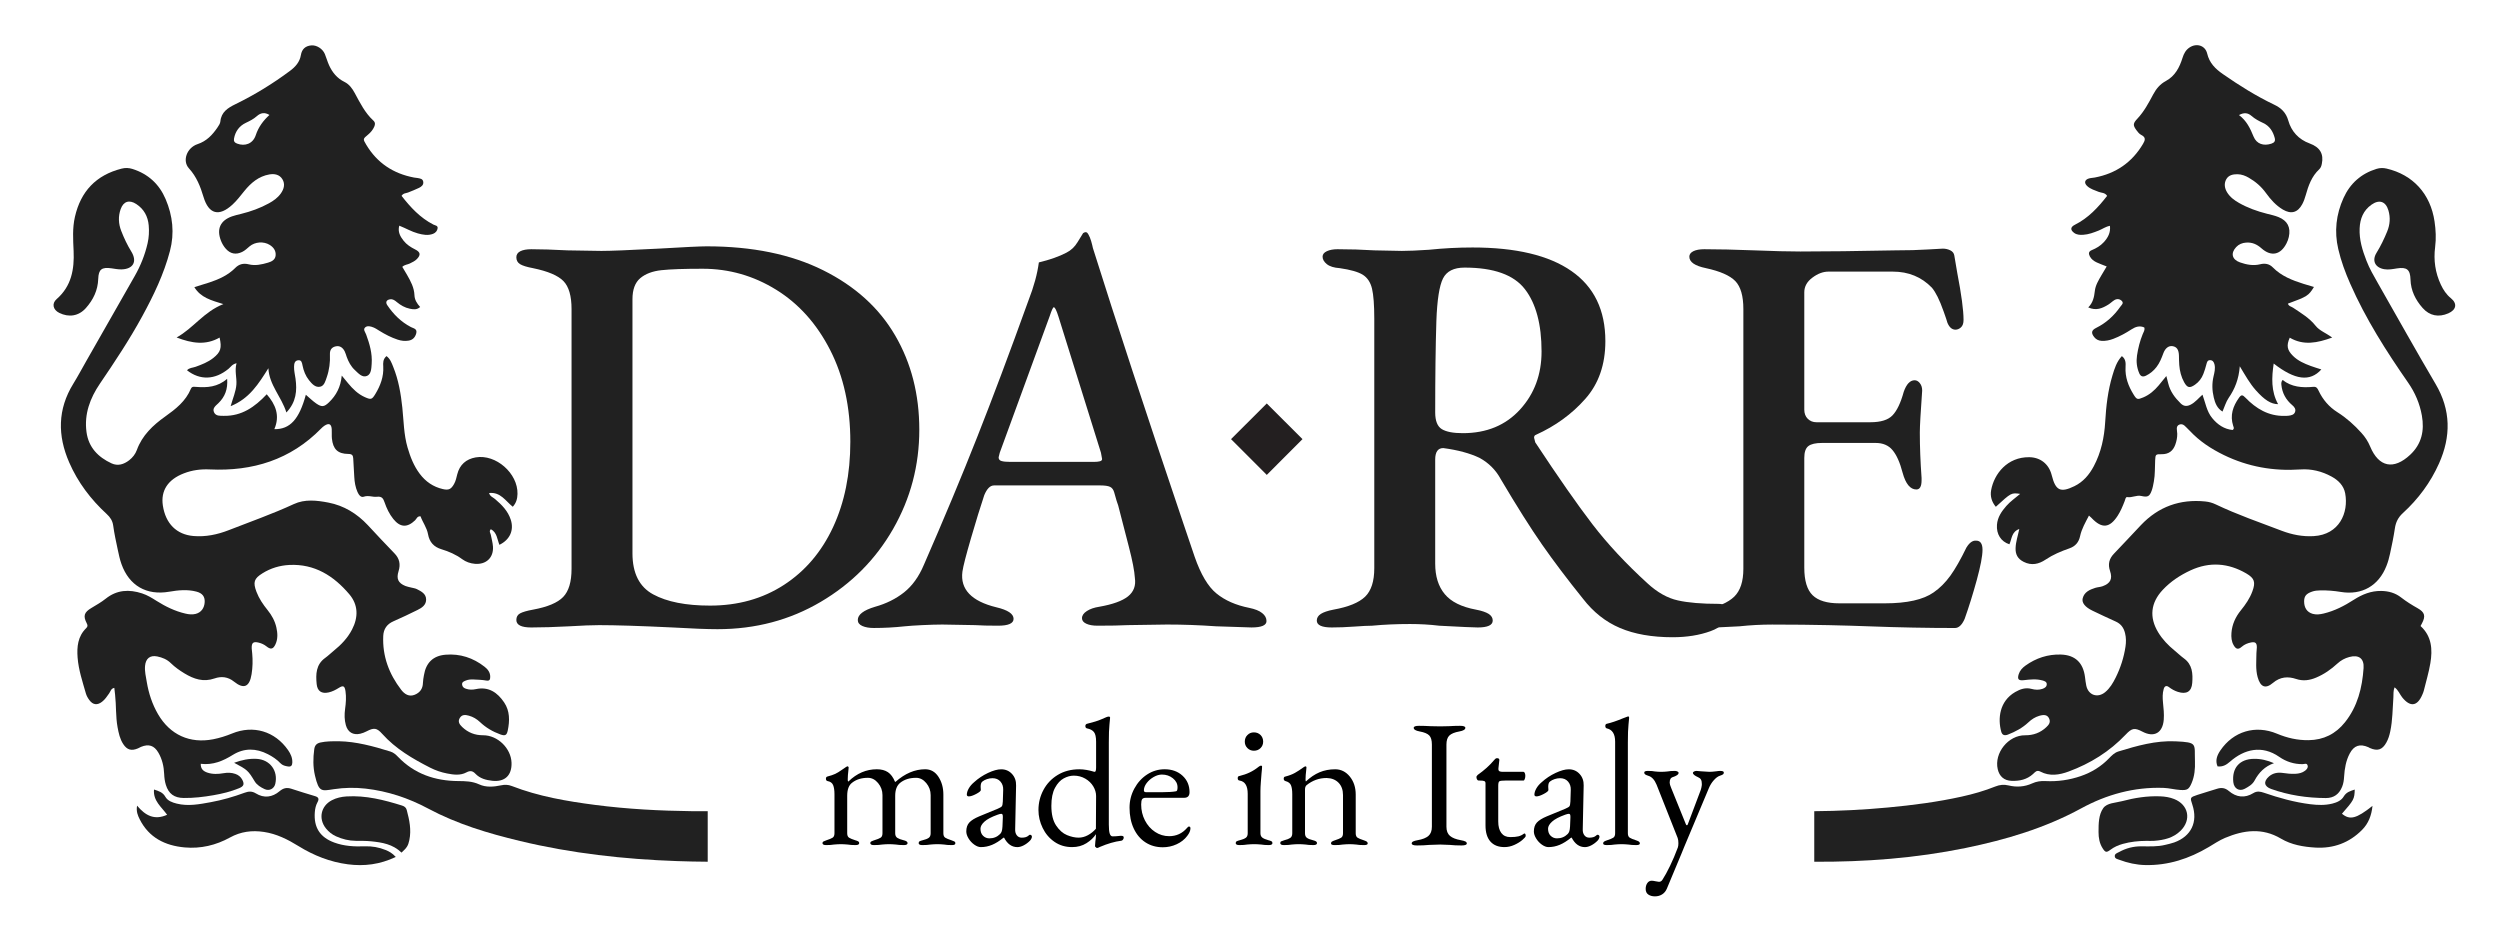 <?xml version="1.0" encoding="utf-8"?>
<!-- Generator: Adobe Illustrator 16.0.0, SVG Export Plug-In . SVG Version: 6.00 Build 0)  -->
<!DOCTYPE svg PUBLIC "-//W3C//DTD SVG 1.1//EN" "http://www.w3.org/Graphics/SVG/1.1/DTD/svg11.dtd">
<svg version="1.1" id="Layer_1" xmlns="http://www.w3.org/2000/svg" xmlns:xlink="http://www.w3.org/1999/xlink" x="0px" y="0px"
	 width="852.563px" height="316px" viewBox="0 5.718 852.563 316" enable-background="new 0 5.718 852.563 316"
	 xml:space="preserve">
<g id="LIONS">
	<g id="LEFT">
		<path fill="#212121" d="M77.46,134.903c0.287,3.539-0.757,6.144-2.971,8.296c-0.907,0.888-2.165,1.718-1.486,3.149
			c0.633,1.342,2.123,1.158,3.373,1.181c6.041,0.099,10.49-2.984,14.59-7.355c3.022,3.48,4.595,7.259,2.588,11.9
			c5.356,0.08,8.472-3.355,10.747-11.736c1.216,1.033,2.305,2.123,3.553,2.984c1.889,1.297,2.713,1.164,4.346-0.407
			c2.441-2.351,3.98-5.192,4.349-9.117c0.941,1.146,1.532,1.855,2.121,2.577c1.622,1.971,3.418,3.744,5.796,4.795
			c2.043,0.905,2.385,0.818,3.528-1.066c1.745-2.878,2.901-5.938,2.706-9.392c-0.069-1.234-0.132-2.508,1.109-3.559
			c1.297,0.961,1.761,2.371,2.288,3.674c1.808,4.462,2.61,9.157,3.109,13.92c0.476,4.545,0.491,9.144,1.783,13.584
			c0.932,3.203,2.129,6.269,4.147,8.955c2.003,2.678,4.595,4.463,7.864,5.219c2.006,0.463,2.813,0.084,3.839-1.713
			c0.588-1.035,0.817-2.186,1.096-3.314c0.815-3.294,3.042-5.197,6.269-5.774c6.9-1.209,14.45,5.446,14.276,12.459
			c-0.041,1.6-0.409,3.055-1.606,4.375c-2.431-1.904-4.131-5.104-8.08-4.688c0.313,1.181,1.332,1.464,2.009,2.04
			c2.325,1.978,4.443,4.104,5.397,7.113c1.124,3.533-0.299,6.771-3.884,8.516c-0.762-1.869-0.807-4.215-2.915-5.327
			c-0.734,0.713-0.131,1.307-0.02,1.908c0.247,1.34,0.647,2.665,0.736,4.016c0.255,3.778-2.341,6.205-6.151,5.881
			c-1.591-0.136-3.089-0.66-4.347-1.584c-2.155-1.586-4.544-2.627-7.069-3.387c-2.586-0.779-4.1-2.429-4.578-5.117
			c-0.395-2.234-1.819-4.062-2.553-6.111c-1.142-0.106-1.338,0.847-1.853,1.349c-2.685,2.578-5.093,2.471-7.428-0.435
			c-1.355-1.687-2.283-3.623-2.982-5.666c-0.444-1.276-0.873-2.129-2.618-1.922c-1.441,0.178-2.896-0.584-4.492-0.01
			c-0.991,0.363-1.722-0.688-2.133-1.619c-0.716-1.634-0.997-3.359-1.094-5.113c-0.119-2.141-0.219-4.28-0.362-6.412
			c-0.067-0.983-0.428-1.44-1.65-1.446c-3.626-0.029-5.241-1.625-5.616-5.251c-0.111-1.06,0.019-2.146-0.059-3.213
			c-0.131-1.79-0.969-2.162-2.5-1.153c-0.402,0.268-0.771,0.6-1.111,0.947c-10.441,10.669-23.366,14.634-37.964,13.952
			c-3.081-0.145-6.017,0.232-8.871,1.346c-5.434,2.095-7.905,5.898-7.15,10.949c0.927,6.181,4.669,9.914,10.427,10.412
			c4.171,0.354,8.183-0.488,12.009-1.981c7.43-2.912,14.968-5.544,22.222-8.904c3.762-1.75,7.84-1.275,11.778-0.518
			c5.335,1.024,9.767,3.757,13.472,7.703c2.998,3.19,5.954,6.438,9.03,9.563c1.781,1.803,2.182,3.787,1.444,6.14
			c-0.81,2.587-0.129,4.038,2.334,5.038c0.623,0.252,1.307,0.363,1.965,0.531c0.653,0.181,1.361,0.242,1.949,0.541
			c1.479,0.758,3.109,1.551,3.156,3.484c0.045,1.916-1.425,2.883-2.949,3.633c-2.711,1.324-5.425,2.653-8.195,3.85
			c-2.233,0.959-3.367,2.662-3.477,4.961c-0.323,6.91,1.963,13.008,6.136,18.428c1.108,1.437,2.642,2.46,4.592,1.67
			c1.763-0.709,2.77-2.057,2.806-4.051c0.013-0.865,0.201-1.735,0.34-2.604c0.686-4.203,3.072-6.642,7.351-7.002
			c4.947-0.414,9.438,1.053,13.355,4.121c1.095,0.854,1.924,1.943,1.902,3.454c-0.012,0.921-0.229,1.433-1.38,1.23
			c-1.431-0.258-2.902-0.287-4.359-0.361c-0.873-0.037-1.763,0.019-2.583,0.361c-0.607,0.267-1.35,0.466-1.27,1.367
			c0.071,0.771,0.569,1.184,1.273,1.422c1.143,0.394,2.289,0.396,3.458,0.134c4.355-0.931,7.355,1.194,9.612,4.548
			c1.971,2.926,1.913,6.275,1.22,9.599c-0.345,1.643-0.937,1.879-2.532,1.301c-2.589-0.942-4.943-2.314-6.947-4.225
			c-1.092-1.029-2.317-1.757-3.749-2.156c-1.178-0.326-2.356-0.479-3.117,0.77c-0.77,1.265-0.1,2.211,0.803,3.076
			c1.994,1.91,4.331,2.832,7.126,2.826c4.974-0.031,9.554,4.455,9.713,9.383c0.137,4.295-2.272,6.604-6.535,6.148
			c-2.144-0.238-4.23-0.763-5.803-2.429c-0.916-0.967-1.775-1.13-3.065-0.432c-2.065,1.109-4.365,0.799-6.58,0.363
			c-2.015-0.39-3.958-1.056-5.785-1.986c-6.003-3.061-11.779-6.438-16.354-11.545c-1.857-2.076-2.821-2.131-5.315-0.836
			c-0.685,0.344-1.421,0.658-2.167,0.819c-2.426,0.552-4.232-0.524-4.9-2.94c-0.5-1.793-0.512-3.646-0.258-5.506
			c0.28-2.023,0.439-4.076,0.131-6.115c-0.268-1.775-0.794-2.01-2.286-1.067c-1.084,0.671-2.2,1.258-3.444,1.533
			c-2.38,0.53-3.854-0.396-4.095-2.845c-0.328-3.344-0.263-6.651,2.91-8.924c1.024-0.736,1.931-1.641,2.915-2.436
			c2.524-2.033,4.738-4.342,6.244-7.247c2.179-4.202,2.134-8.427-0.947-12.043c-5.315-6.251-11.812-10.407-20.463-9.971
			c-3.27,0.171-6.324,1.09-9.109,2.826c-2.917,1.802-3.317,3.056-2.077,6.332c0.875,2.302,2.244,4.315,3.781,6.215
			c1.433,1.771,2.511,3.719,3.007,5.941c0.43,1.928,0.555,3.881-0.302,5.732c-0.784,1.69-1.596,1.907-3.106,0.694
			c-0.798-0.631-1.666-1.017-2.6-1.248c-1.894-0.479-2.487,0.051-2.397,2.025c0.026,0.578,0.118,1.154,0.171,1.732
			c0.212,2.342,0.156,4.674-0.216,6.993c-0.698,4.359-2.64,5.244-6.013,2.533c-2.084-1.682-4.378-1.854-6.605-1.08
			c-3.827,1.34-7.063,0.218-10.25-1.701c-1.673-1.012-3.271-2.135-4.666-3.5c-1.311-1.293-2.926-1.941-4.649-2.297
			c-2.446-0.496-3.924,0.709-4.149,3.225c-0.167,1.867,0.285,3.679,0.591,5.504c0.647,3.863,1.854,7.562,3.836,10.97
			c4.105,7.039,10.835,10.103,18.834,8.543c2.199-0.437,4.325-1.103,6.411-1.961c7.247-2.977,14.612-0.766,19.082,5.637
			c0.911,1.302,1.548,2.703,1.466,4.334c-0.047,0.931-0.431,1.447-1.48,1.271c-0.97-0.156-1.866-0.351-2.602-1.132
			c-1.21-1.284-2.689-2.257-4.253-3.059c-4.017-2.053-8.035-2.172-11.957,0.244c-3.291,2.041-6.72,3.543-10.931,3.043
			c-0.052,1.797,0.924,2.535,2.259,2.998c1.805,0.61,3.658,0.521,5.491,0.207c1.378-0.236,2.706-0.227,4.03,0.231
			c1.062,0.365,1.884,1.025,2.395,2.021c0.768,1.494,0.502,2.207-1.133,2.877c-2.804,1.155-5.735,1.858-8.715,2.377
			c-3.364,0.59-6.745,0.986-10.164,0.942c-3.206-0.03-5.125-1.436-6.058-4.456c-0.374-1.203-0.53-2.459-0.583-3.732
			c-0.105-2.562-0.673-5.037-1.967-7.262c-1.434-2.473-3.307-3.056-5.93-1.98c-0.358,0.146-0.687,0.361-1.045,0.517
			c-2.222,0.938-3.7,0.533-5.012-1.465c-1.145-1.746-1.568-3.752-1.938-5.771c-0.671-3.662-0.425-7.388-0.841-11.063
			c-0.085-0.769-0.173-1.529-0.265-2.336c-1.132,0.194-1.283,1.19-1.754,1.864c-0.727,1.037-1.422,2.104-2.44,2.881
			c-1.613,1.242-3.085,1.076-4.292-0.547c-0.518-0.688-0.982-1.487-1.215-2.314c-1.143-4.016-2.493-8.002-2.819-12.205
			c-0.283-3.679,0.065-7.237,2.909-10.028c0.572-0.556,0.587-0.941,0.189-1.713c-1.297-2.527-0.829-3.727,1.592-5.175
			c1.669-1.004,3.384-1.97,4.897-3.174c3.818-3.051,7.979-3.248,12.406-1.805c1.771,0.576,3.349,1.548,4.918,2.543
			c3.061,1.927,6.283,3.513,9.837,4.338c1.156,0.271,2.312,0.406,3.468,0.119c1.893-0.457,3.034-1.979,3.127-4.076
			c0.078-1.803-0.749-2.986-2.824-3.534c-3.073-0.81-6.181-0.495-9.271,0.035c-7.751,1.337-13.668-2.056-16.292-9.439
			c-0.553-1.556-0.898-3.183-1.241-4.805c-0.581-2.756-1.201-5.527-1.576-8.318c-0.228-1.675-1.016-2.82-2.21-3.929
			c-5.433-4.995-9.829-10.789-12.792-17.596c-3.994-9.155-3.976-18.118,1.387-26.816c1.581-2.57,3.001-5.24,4.496-7.862
			c5.498-9.643,10.997-19.287,16.489-28.931c1.986-3.49,3.46-7.182,4.359-11.106c0.464-2.021,0.569-4.061,0.39-6.098
			c-0.271-3.074-1.618-5.591-4.251-7.308c-2.352-1.534-4.349-0.948-5.309,1.709c-0.888,2.456-0.772,4.996,0.172,7.433
			c0.952,2.453,2.067,4.822,3.453,7.074c2.082,3.381,0.669,5.965-3.318,6.075c-1.154,0.032-2.323-0.204-3.476-0.369
			c-3.277-0.471-4.383,0.347-4.49,3.6c-0.125,3.901-1.72,7.169-4.241,9.986c-2.441,2.729-5.782,3.23-9.052,1.615
			c-2.132-1.053-2.642-3.178-0.894-4.702c5.065-4.403,6.069-10.198,5.789-16.414c-0.174-3.903-0.434-7.78,0.447-11.634
			c1.988-8.695,7.204-14.232,15.915-16.442c1.295-0.328,2.48-0.276,3.713,0.111c5.342,1.691,9.117,5.16,11.296,10.271
			c2.441,5.711,3.083,11.61,1.483,17.701c-2.068,7.883-5.57,15.149-9.446,22.259c-4.339,7.961-9.348,15.502-14.446,22.997
			c-3.362,4.946-5.392,10.382-4.565,16.502c0.704,5.226,3.952,8.549,8.547,10.674c2.17,0.998,4.204,0.322,6.008-1.066
			c1.182-0.918,2.11-2.102,2.607-3.473c1.811-5.016,5.514-8.484,9.65-11.425c3.633-2.582,7.018-5.235,8.788-9.473
			c0.213-0.511,0.579-0.737,1.129-0.679c0.193,0.017,0.39,0.009,0.584,0.028C70.592,137.966,74.226,137.729,77.46,134.903z"/>
		<path fill="#212121" d="M236.181,282.358c-11.093-0.133-22.189-0.707-33.212-2.139c-9.672-1.262-19.27-2.891-28.416-6.442
			c-1.254-0.492-2.405-0.514-3.691-0.24c-2.506,0.528-5.106,0.762-7.471-0.334c-2.317-1.066-4.661-1.104-7.104-1.123
			c-7.917-0.049-14.937-2.418-20.547-8.252c-0.745-0.779-1.505-1.467-2.595-1.81c-5.872-1.836-11.788-3.412-17.498-3.512
			c-2.447-0.01-4.396-0.002-6.313,0.412c-1.249,0.274-1.972,0.863-2.169,2.313c-0.411,3.03-0.447,6.036,0.25,8.995
			c1.356,5.768,2.234,5.256,6.479,4.618c3.591-0.545,7.179-0.592,10.775-0.188c7.55,0.862,14.655,3.229,21.316,6.793
			c9.886,5.291,20.496,8.473,31.313,11.063c17.585,4.239,35.476,6.218,53.517,6.86c3.513,0.125,7.024,0.194,10.532,0.22
			c0-5.623,0-11.529,0-17.238C239.627,282.368,237.905,282.37,236.181,282.358z"/>
		<path fill="#212121" d="M134.972,297.961c-5.474,2.596-10.794,3.227-16.302,2.514c-6.082-0.79-11.662-2.993-16.861-6.212
			c-3.664-2.267-7.463-4.181-11.798-4.833c-4.074-0.619-7.9-0.129-11.569,1.891c-4.798,2.654-10.027,3.884-15.473,3.388
			c-6.646-0.599-12.181-3.317-15.333-9.606c-0.64-1.275-1.241-2.638-0.888-4.634c2.795,3.339,5.874,5.084,10.248,3.111
			c-1.914-2.67-4.828-4.744-4.475-8.615c1.618,0.531,2.989,0.93,3.858,2.461c0.803,1.412,2.341,1.949,3.896,2.343
			c3.91,0.979,7.748,0.215,11.568-0.479c3.93-0.721,7.771-1.826,11.519-3.209c1.353-0.492,2.517-0.635,3.856,0.188
			c2.822,1.749,5.656,1.358,8.112-0.718c1.286-1.09,2.468-1.354,3.995-0.854c2.682,0.877,5.376,1.717,8.08,2.516
			c1.258,0.371,1.497,0.963,0.854,2.121c-0.56,1.025-0.806,2.174-0.899,3.355c-0.405,5.19,1.752,8.573,6.646,10.366
			c3.357,1.234,6.85,1.406,10.368,1.281c2.475-0.094,4.845,0.328,7.128,1.252C132.665,296.062,133.766,296.64,134.972,297.961z"/>
		<path fill="#212121" d="M136.924,296.481c-2.976-2.901-6.636-3.473-10.331-3.854c-1.735-0.181-3.495-0.142-5.243-0.162
			c-2.371-0.02-4.609-0.572-6.761-1.545c-1.36-0.623-2.499-1.524-3.42-2.668c-2.667-3.311-1.771-7.662,1.994-9.627
			c1.564-0.824,3.273-1.19,5.045-1.305c6.525-0.39,12.725,1.186,18.87,3.106c0.787,0.242,1.392,0.645,1.62,1.494
			c0.907,3.399,1.645,6.809,0.883,10.349C139.179,294.137,138.77,294.79,136.924,296.481z"/>
		<path fill="#212121" d="M79.843,265.848c2.541-0.95,5.062-1.481,7.698-1.342c4.554,0.261,7.375,4.082,6.331,8.541
			c-0.383,1.617-2.024,2.537-3.623,1.781c-1.296-0.607-2.614-1.369-3.39-2.646C84.616,268.477,84.342,268.215,79.843,265.848z"/>
		<path fill="#212121" d="M147.8,82.307c-4.528-2.316-7.839-5.926-10.858-9.803c0.633-0.978,1.519-0.851,2.217-1.135
			c1.258-0.521,2.542-0.984,3.757-1.591c0.778-0.388,1.556-0.964,1.434-2.002c-0.131-1.137-1.125-1.189-1.976-1.355
			c-0.384-0.076-0.778-0.08-1.158-0.153c-7.085-1.336-12.6-4.974-16.322-11.202c-1.165-1.95-1.148-1.975,0.599-3.416
			c0.92-0.758,1.66-1.639,2.139-2.731c0.333-0.767,0.393-1.441-0.326-2.104c-2.854-2.625-4.534-6.058-6.345-9.394
			c-0.857-1.571-1.867-2.976-3.514-3.783c-2.486-1.217-4.116-3.233-5.231-5.684c-0.563-1.235-0.903-2.568-1.435-3.823
			c-0.772-1.82-2.832-3.104-4.649-2.931c-1.999,0.188-3.188,1.284-3.519,3.288c-0.392,2.371-1.858,4.015-3.704,5.388
			c-5.87,4.375-12.081,8.187-18.664,11.397c-2.495,1.217-4.795,2.634-5.089,5.854c-0.065,0.72-0.566,1.447-0.999,2.082
			c-1.723,2.519-3.688,4.635-6.784,5.663c-3.653,1.215-5.287,5.675-2.941,8.253c2.612,2.867,3.907,6.195,4.977,9.764
			c1.777,5.902,5.295,6.814,9.879,2.6c1.509-1.388,2.74-3.021,4.027-4.615c2.244-2.772,4.904-5.044,8.564-5.675
			c1.709-0.298,3.42,0.021,4.405,1.6c1.047,1.683,0.554,3.392-0.531,4.916c-1.039,1.456-2.472,2.473-4.019,3.325
			c-3.003,1.656-6.202,2.801-9.524,3.622c-1.039,0.255-2.09,0.482-3.096,0.844c-4.019,1.429-5.315,4.345-3.749,8.328
			c0.396,1.005,0.947,1.927,1.664,2.729c1.543,1.734,3.425,2.092,5.535,1.079c0.981-0.471,1.736-1.234,2.557-1.92
			c1.874-1.567,4.808-1.756,6.839-0.499c1.328,0.821,2.186,2.001,2.041,3.609c-0.136,1.489-1.365,2.094-2.593,2.454
			c-2.152,0.635-4.357,1.136-6.614,0.565c-1.768-0.441-3.275-0.065-4.547,1.219c-2.471,2.499-5.568,3.882-8.824,4.969
			c-1.631,0.544-3.283,1.028-5.142,1.605c2.185,3.586,5.747,4.49,9.892,5.777c-6.667,2.616-10.145,8.16-15.939,11.387
			c5.215,1.999,9.931,2.738,14.653,0.026c0.815,3.575,0.378,4.977-2.199,7c-1.785,1.402-3.874,2.205-5.988,2.969
			c-0.98,0.356-2.147,0.298-2.921,1.187c4.437,3.479,9.531,3.286,14.129-0.481c0.764-0.624,1.3-1.625,2.756-1.921
			c-0.701,2.586,0.117,4.875-0.042,7.213c-0.166,2.426-1.177,4.633-1.961,7.418c6.448-2.583,9.573-7.705,12.87-12.927
			c0.282,5.745,4.444,9.673,6.139,15.087c3.399-3.588,3.667-7.479,3.114-11.537c-0.183-1.348-0.534-2.67-0.5-4.042
			c0.026-1.026,0.163-2.082,1.388-2.231c1.2-0.152,1.33,0.929,1.498,1.771c0.372,1.844,1.036,3.568,2.213,5.034
			c0.981,1.221,2.172,2.602,3.844,2.21c1.377-0.315,1.763-1.949,2.209-3.227c0.875-2.514,1.198-5.122,1.081-7.769
			c-0.068-1.527,0.582-2.464,1.996-2.766c1.439-0.31,2.422,0.497,3.045,1.718c0.308,0.601,0.456,1.278,0.693,1.918
			c0.617,1.662,1.438,3.22,2.748,4.434c1.194,1.104,2.532,2.739,4.196,2.002c1.425-0.629,1.455-2.596,1.562-4.173
			c0.242-3.49-0.713-6.746-1.898-9.964c-0.283-0.775-1.111-1.664-0.34-2.375c0.752-0.699,1.872-0.385,2.784-0.028
			c0.715,0.279,1.371,0.73,2.032,1.138c1.993,1.233,4.058,2.315,6.293,3.05c1.224,0.402,2.48,0.554,3.747,0.332
			c1.389-0.235,2.216-1.132,2.577-2.476c0.422-1.574-0.94-1.695-1.817-2.149c-3.368-1.757-5.962-4.348-8.064-7.462
			c-0.688-1.021-0.257-1.819,0.947-2.002c0.983-0.155,1.651,0.395,2.336,0.964c1.291,1.068,2.722,1.898,4.38,2.237
			c1.2,0.252,2.428,0.456,3.548-0.575c-1.109-1.212-1.879-2.485-1.934-3.986c-0.098-2.649-1.313-4.851-2.578-7.052
			c-0.519-0.902-1.062-1.789-1.576-2.654c0.817-0.786,1.763-0.75,2.534-1.132c0.877-0.434,1.77-0.829,2.458-1.54
			c1.367-1.424,1.211-2.357-0.614-3.274c-1.504-0.75-2.897-1.646-3.935-2.965c-1.133-1.437-2.047-3.001-1.476-5.134
			c2.249,0.882,4.182,2.052,6.349,2.64c1.708,0.462,3.435,0.803,5.161,0.149c0.87-0.328,1.489-1.048,1.578-1.953
			C149.33,82.624,148.362,82.594,147.8,82.307z M87.22,51.823c-0.967,2.917-3.662,3.88-6.358,2.868
			c-0.901-0.339-1.219-0.84-1.05-1.749c0.458-2.458,1.805-4.282,4.045-5.344c1.325-0.628,2.614-1.271,3.708-2.25
			c1.299-1.157,2.677-1.43,4.322-0.426C89.753,46.865,88.145,49.031,87.22,51.823z"/>
	</g>
	<g id="RIGHT">
		<path fill="#212121" d="M778.419,135.282c3.044,2.438,6.681,2.71,10.413,2.362c1.085-0.1,1.431,0.375,1.859,1.298
			c1.431,3.055,3.58,5.563,6.448,7.37c3.078,1.94,5.749,4.349,8.17,7.035c1.247,1.37,2.241,2.888,2.971,4.639
			c2.933,7.062,8.026,8.08,13.637,2.834c3.949-3.679,4.907-8.269,4.007-13.361c-0.721-4.072-2.312-7.822-4.688-11.236
			c-7.461-10.728-14.465-21.728-19.745-33.733c-1.693-3.833-3.141-7.756-4.091-11.854c-1.396-6.01-0.723-11.821,1.799-17.396
			c2.248-4.961,6.002-8.308,11.251-9.926c1.146-0.35,2.228-0.38,3.426-0.104c9.012,2.096,14.99,8.639,16.366,18.048
			c0.424,2.899,0.579,5.786,0.197,8.727c-0.574,4.433,0.039,8.746,1.955,12.825c0.835,1.77,1.855,3.338,3.439,4.627
			c2.266,1.847,1.801,3.961-0.897,5.143c-3.279,1.428-6.367,0.875-8.758-1.826c-2.433-2.753-4.032-5.913-4.142-9.721
			c-0.09-3.388-1.271-4.31-4.619-3.776c-1.439,0.229-2.878,0.526-4.352,0.271c-3.084-0.538-4.271-2.903-2.616-5.58
			c1.438-2.337,2.614-4.779,3.644-7.306c0.958-2.333,1.125-4.737,0.418-7.153c-0.919-3.116-3.131-3.833-5.781-1.96
			c-2.777,1.964-3.896,4.78-4.038,8.047c-0.181,3.879,0.947,7.508,2.331,11.069c1.016,2.642,2.438,5.087,3.836,7.542
			c6.561,11.501,13.007,23.076,19.729,34.482c5.255,8.917,5.288,17.899,1.171,27.115c-2.896,6.484-7.066,12.115-12.302,16.896
			c-1.621,1.475-2.441,3.119-2.747,5.234c-0.428,2.881-1.029,5.746-1.645,8.602c-0.302,1.428-0.696,2.851-1.228,4.195
			c-2.647,6.779-8.369,10.065-15.568,8.879c-2.322-0.387-4.635-0.57-6.979-0.529c-0.973,0.021-1.934,0.096-2.869,0.435
			c-1.975,0.699-2.661,1.555-2.658,3.348c0.004,2.185,1.019,3.664,2.907,4.211c1.256,0.369,2.496,0.184,3.745-0.104
			c3.752-0.892,7.101-2.641,10.312-4.704c2.836-1.814,5.865-3.052,9.313-2.996c2.503,0.035,4.8,0.664,6.804,2.229
			c1.77,1.381,3.67,2.563,5.631,3.663c2.456,1.384,2.799,2.689,1.439,5.228c-0.134,0.25-0.271,0.5-0.452,0.842
			c3.835,3.482,4.136,7.994,3.349,12.666c-0.527,3.15-1.465,6.252-2.231,9.367c-0.112,0.469-0.313,0.918-0.502,1.361
			c-1.705,4.03-4.158,4.339-6.894,0.903c-0.835-1.057-1.27-2.412-2.559-3.387c-0.521,1.158-0.338,2.326-0.424,3.424
			c-0.287,3.887-0.253,7.793-1.07,11.623c-0.283,1.348-0.682,2.645-1.359,3.838c-1.38,2.439-2.993,2.949-5.603,1.804
			c-0.175-0.081-0.339-0.201-0.512-0.28c-2.865-1.235-4.884-0.6-6.345,2.16c-1.299,2.447-1.749,5.142-1.917,7.882
			c-0.067,1.176-0.22,2.324-0.664,3.426c-1.007,2.521-2.807,3.897-5.589,3.881c-6.377-0.031-12.611-0.955-18.636-3.105
			c-2.415-0.868-2.688-2.532-0.731-4.253c1.34-1.171,2.979-1.453,4.664-1.21c1.452,0.217,2.897,0.367,4.359,0.296
			c1.184-0.06,2.333-0.313,3.292-1.054c0.539-0.428,1.064-0.988,0.878-1.727c-0.243-1.011-1.106-0.517-1.7-0.511
			c-2.937,0.037-5.652-0.854-7.981-2.477c-5.939-4.137-11.971-2.615-16.813,1.642c-1.258,1.1-2.479,1.813-4.237,1.594
			c-0.863-2.007-0.161-3.783,0.96-5.434c4.433-6.534,11.982-8.786,19.303-5.714c3.464,1.451,7.016,2.267,10.785,2.211
			c5.125-0.063,9.248-2.146,12.397-6.094c4.311-5.39,5.9-11.789,6.354-18.49c0.229-3.319-1.673-4.635-4.854-3.78
			c-1.525,0.407-2.866,1.125-4.053,2.215c-2.157,1.99-4.557,3.672-7.279,4.813c-2.202,0.922-4.407,1.269-6.812,0.464
			c-2.79-0.929-5.424-0.763-7.913,1.344c-2.572,2.186-4.293,1.387-5.221-1.984c-0.734-2.674-0.426-5.412-0.409-8.133
			c0.003-0.683,0.142-1.363,0.142-2.041c0-1.462-0.522-1.929-1.996-1.637c-1.131,0.235-2.188,0.637-3.125,1.448
			c-1.225,1.074-1.964,0.88-2.767-0.473c-0.776-1.313-0.882-2.781-0.772-4.25c0.223-2.914,1.396-5.449,3.219-7.693
			c1.605-1.977,3.042-4.063,3.92-6.463c1.141-3.108,0.751-4.449-2.069-6.1c-6.128-3.576-12.515-4.06-19.005-1.064
			c-3.563,1.652-6.814,3.789-9.515,6.679c-4.093,4.383-4.634,9.311-1.548,14.438c1.476,2.451,3.434,4.473,5.637,6.268
			c1.059,0.857,2.036,1.83,3.131,2.626c2.957,2.13,3.089,5.255,2.859,8.387c-0.211,2.984-2.006,3.993-4.924,3.041
			c-1.111-0.354-2.122-0.931-3.063-1.646c-0.854-0.631-1.464-0.293-1.741,0.654c-0.446,1.522-0.396,3.092-0.245,4.646
			c0.195,1.938,0.405,3.883,0.259,5.838c-0.351,4.521-3.296,6.182-7.271,4.085c-2.723-1.424-3.604-1.229-5.742,1.032
			c-5.458,5.75-12.029,9.833-19.431,12.563c-3.146,1.164-6.457,1.715-9.644,0.02c-1.245-0.665-1.83,0.23-2.493,0.83
			c-2.098,1.891-4.613,2.43-7.31,2.33c-2.548-0.086-4.166-1.521-4.732-3.979c-1.26-5.53,3.615-11.63,9.362-11.563
			c2.798,0.021,5.155-0.86,7.168-2.725c0.907-0.845,1.62-1.74,0.965-3.063c-0.553-1.111-1.542-1.37-3.327-0.846
			c-1.427,0.424-2.63,1.199-3.716,2.233c-2.014,1.89-4.413,3.181-6.978,4.17c-1.106,0.427-1.94,0.216-2.271-0.985
			c-1.206-4.375-0.684-10.373,4.756-13.528c1.734-1.001,3.523-1.625,5.576-1.07c1.232,0.334,2.49,0.406,3.739-0.023
			c0.802-0.274,1.468-0.73,1.448-1.613c-0.012-0.811-0.807-1.068-1.443-1.242c-2.106-0.586-4.251-0.348-6.386-0.1
			c-1.799,0.203-2.269-0.332-1.741-2.026c0.398-1.267,1.26-2.189,2.312-2.941c3.597-2.582,7.64-3.896,12.043-3.773
			c4.916,0.14,7.646,2.794,8.262,7.699c0.117,0.976,0.233,1.939,0.431,2.896c0.688,3.261,3.855,4.361,6.445,2.229
			c1.614-1.332,2.655-3.108,3.571-4.944c1.652-3.325,2.796-6.841,3.35-10.534c0.239-1.548,0.241-3.09-0.146-4.641
			c-0.438-1.821-1.398-3.153-3.144-3.946c-2.665-1.193-5.305-2.443-7.943-3.709c-2.499-1.202-3.753-2.688-3.352-4.24
			c0.548-2.146,2.387-2.939,4.267-3.545c0.829-0.267,1.744-0.271,2.555-0.576c2.661-0.986,3.403-2.516,2.498-5.189
			c-0.765-2.262-0.337-4.152,1.322-5.879c3.115-3.227,6.146-6.528,9.23-9.776c5.977-6.287,13.3-8.912,21.914-8.05
			c1.276,0.128,2.459,0.455,3.628,1.021c7.304,3.485,14.954,6.115,22.499,8.989c3.482,1.32,7.104,2.029,10.874,1.808
			c8.708-0.502,11.956-7.953,10.729-14.588c-0.492-2.642-2.346-4.465-4.648-5.722c-3.313-1.805-6.853-2.688-10.67-2.424
			c-9.119,0.623-17.856-0.908-26.102-4.934c-4.316-2.106-8.295-4.716-11.595-8.262c-0.134-0.146-0.271-0.285-0.419-0.414
			c-0.917-0.818-1.734-2.238-3.127-1.687c-1.339,0.535-0.721,2.042-0.709,3.134c0.016,1.297-0.242,2.529-0.672,3.715
			c-0.77,2.146-2.268,3.278-4.651,3.249c-2.045-0.021-2.106,0.062-2.213,2.027c-0.136,2.438,0.011,4.881-0.448,7.293
			c-0.197,1.047-0.377,2.119-0.742,3.113c-0.744,2.004-1.356,2.297-3.541,1.809c-1.647-0.383-3.152,0.665-4.816,0.38
			c-0.535-0.095-0.657,0.87-0.857,1.383c-0.672,1.729-1.376,3.432-2.393,4.999c-2.732,4.202-5.379,4.439-8.854,0.781
			c-0.263-0.276-0.563-0.52-0.925-0.862c-1.203,2.34-2.492,4.51-3.026,7.02c-0.438,2.066-1.613,3.47-3.657,4.17
			c-2.851,0.992-5.591,2.142-8.145,3.853c-2.229,1.497-4.753,2.125-7.46,0.729c-1.994-1.012-2.813-2.51-2.736-4.684
			c0.066-2.146,0.776-4.158,1.264-6.511c-2.703,0.97-2.527,3.439-3.374,5.22c-2.879-0.926-4.479-3.455-4.243-6.656
			c0.195-2.572,1.572-4.558,3.2-6.42c1.329-1.521,3.005-2.67,4.713-4.115c-3.028-0.428-3.028-0.428-8.3,4.404
			c-1.417-1.678-1.966-3.617-1.596-5.678c1.019-5.615,5.562-11.313,12.97-11.236c3.795,0.029,6.678,2.305,7.647,5.982
			c0.027,0.085,0.057,0.186,0.074,0.272c1.298,5.131,2.962,5.926,7.689,3.631c3.009-1.463,5.069-3.895,6.616-6.791
			c2.519-4.729,3.595-9.861,3.902-15.156c0.315-5.365,0.915-10.681,2.479-15.833c0.692-2.312,1.408-4.648,3.201-6.583
			c1.349,1.011,1.337,2.366,1.263,3.708c-0.208,3.458,0.952,6.517,2.729,9.385c1.096,1.766,1.336,1.816,3.32,0.987
			c2.117-0.888,3.787-2.36,5.25-4.087c0.816-0.958,1.592-1.949,2.608-3.204c0.249,0.97,0.453,1.733,0.642,2.504
			c0.656,2.762,2.271,4.9,4.258,6.846c1.091,1.064,2.188,1.047,3.445,0.394c1.5-0.784,2.531-2.094,3.981-3.377
			c1.014,2.781,1.438,5.684,3.289,7.954c1.856,2.276,4.123,3.803,7.009,4.088c0.641-0.52,0.314-0.969,0.175-1.409
			c-1.156-3.581-0.095-6.683,1.994-9.605c0.791-1.113,1.229-0.99,2.168-0.021c3.628,3.752,7.878,6.327,13.334,6.227
			c0.486-0.013,0.983,0.004,1.456-0.068c0.881-0.131,1.806-0.311,2.146-1.268c0.349-0.972-0.253-1.731-0.918-2.291
			c-2.197-1.851-3.489-4.154-3.753-7.021C777.97,136.403,777.934,135.912,778.419,135.282z"/>
		<path fill="#212121" d="M748.534,265.338c-0.216-6.041,1.05-6.453-6.646-6.812c-6.724-0.306-13.104,1.519-19.457,3.459
			c-1.379,0.427-2.306,1.421-3.258,2.394c-2.7,2.775-5.906,4.746-9.564,6.002c-3.916,1.348-7.941,1.916-12.071,1.703
			c-1.586-0.082-3.056,0.125-4.53,0.797c-2.559,1.172-5.302,1.357-8.012,0.697c-1.609-0.391-3.047-0.248-4.539,0.354
			c-3.717,1.496-7.555,2.582-11.461,3.447c-8.281,1.843-16.67,2.918-25.118,3.711c-8.378,0.783-16.774,1.205-25.171,1.268
			c0,5.709,0,11.615,0,17.238c17.342,0.092,34.598-1.202,51.683-4.711c13.692-2.819,26.981-6.752,39.368-13.504
			c8.661-4.721,18.021-7.321,28.035-6.975c1.967,0.065,3.848,0.602,5.797,0.715c2.316,0.133,2.875-0.201,3.793-2.33
			C748.401,270.406,748.631,267.881,748.534,265.338z"/>
		<path fill="#212121" d="M803.025,274.975c-0.096,3.248-0.289,3.605-4.361,8.244c2.692,2.248,4.888,1.713,10.417-2.676
			c-0.335,3.297-1.394,6.018-3.577,8.209c-4.369,4.396-9.715,6.365-15.875,6.017c-4.109-0.247-8.195-0.938-11.77-3.063
			c-6.363-3.771-12.668-2.916-19.043-0.252c-1.984,0.838-3.761,2.051-5.598,3.137c-6.665,3.955-13.787,6.304-21.623,6.133
			c-3.051-0.067-5.982-0.717-8.829-1.786c-0.606-0.234-1.468-0.347-1.564-1.113c-0.13-0.99,0.846-1.199,1.489-1.559
			c2.343-1.292,4.856-1.947,7.552-1.931c2.723,0.02,5.458,0.168,8.132-0.494c1.047-0.262,2.104-0.465,3.104-0.834
			c5.797-2.102,8.113-6.965,6.171-12.846c-0.821-2.469-0.834-2.513,1.681-3.354c2.219-0.746,4.472-1.359,6.697-2.084
			c1.494-0.479,2.748-0.362,4.043,0.73c2.555,2.186,5.453,2.536,8.37,0.737c1.267-0.774,2.337-0.555,3.586-0.137
			c5.162,1.775,10.403,3.246,15.839,3.924c2.523,0.316,5.038,0.404,7.541-0.217c1.565-0.396,3.061-1.061,3.866-2.424
			C800.176,275.817,801.552,275.477,803.025,274.975z"/>
		<path fill="#212121" d="M731.986,292.475c-2.736,0.012-5.438,0.298-8.077,1.037c-1.505,0.428-2.916,1.037-4.186,1.992
			c-1.356,1.021-1.739,0.953-2.653-0.465c-1.088-1.685-1.42-3.586-1.418-5.564c0-2.846,0.019-5.918,1.612-8.164
			c1.296-1.811,4.167-1.784,6.407-2.375c4.239-1.125,8.54-1.819,12.963-1.649c1.662,0.064,3.287,0.309,4.837,0.932
			c4.874,1.947,5.921,7.074,2.186,10.787c-2.497,2.48-5.692,3.205-9.057,3.459C733.731,292.53,732.854,292.475,731.986,292.475z"/>
		<path fill="#212121" d="M775.48,265.978c-3.117,1.086-5.156,3.19-6.63,5.946c-0.726,1.352-2.049,2.082-3.304,2.771
			c-1.913,1.037-3.692-0.049-3.934-2.238c-0.517-4.854,2.149-7.881,6.998-7.957C770.979,264.452,773.225,264.999,775.48,265.978z"/>
		<path fill="#212121" d="M781.964,127.079c-2.021-2.009-2.286-3.521-1.101-6.203c4.713,2.755,9.352,1.811,14.471-0.045
			c-2.144-1.583-4.295-2.305-5.635-3.993c-2.109-2.663-4.953-4.337-7.698-6.178c-0.61-0.41-1.512-0.509-1.765-1.396
			c6.598-2.417,7.041-2.699,8.878-5.683c-1.226-0.366-2.413-0.702-3.601-1.076c-3.824-1.215-7.528-2.64-10.432-5.603
			c-1.188-1.211-2.665-1.472-4.307-1.063c-2.359,0.586-4.664,0.134-6.885-0.641c-2.748-0.964-3.248-3.146-1.303-5.219
			c0.898-0.963,2.068-1.437,3.382-1.531c2.05-0.149,3.686,0.564,5.265,1.966c3.313,2.938,6.523,2.217,8.521-1.713
			c0.353-0.691,0.632-1.435,0.792-2.188c0.71-3.253-0.451-5.526-3.54-6.775c-1.26-0.507-2.602-0.795-3.923-1.13
			c-3.317-0.841-6.521-1.982-9.502-3.672c-1.619-0.913-3.115-2.018-4.106-3.653c-0.859-1.429-1.072-3-0.26-4.448
			c0.791-1.397,2.266-1.72,3.803-1.704c1.41,0.017,2.68,0.506,3.866,1.192c2.302,1.325,4.276,3.023,5.845,5.198
			c1.604,2.22,3.418,4.269,5.809,5.677c2.796,1.643,5.043,1.016,6.58-1.842c0.508-0.933,0.868-1.962,1.159-2.987
			c0.928-3.311,2.038-6.51,4.649-8.938c0.523-0.493,0.723-1.127,0.865-1.811c0.715-3.401-0.614-5.705-4.146-6.984
			c-3.766-1.364-6.249-4.14-7.28-7.792c-0.79-2.794-2.487-4.324-4.799-5.426c-6.169-2.95-11.931-6.56-17.53-10.454
			c-2.52-1.75-4.581-3.751-5.337-6.982c-0.662-2.795-3.646-3.659-6.026-2.068c-1.269,0.849-1.933,2.074-2.386,3.538
			c-1,3.225-2.541,6.195-5.646,7.865c-1.998,1.073-3.281,2.615-4.33,4.554c-1.557,2.916-3.105,5.852-5.401,8.293
			c-1.515,1.604-1.595,2.233-0.355,3.927c0.454,0.623,0.98,1.303,1.643,1.628c1.635,0.811,1.389,1.772,0.622,3.054
			c-3.747,6.336-9.259,10.116-16.458,11.482c-0.668,0.126-1.367,0.127-2.021,0.326c-1.457,0.446-1.688,1.562-0.536,2.608
			c1.107,1.001,2.527,1.406,3.888,1.953c0.932,0.38,2.147,0.2,2.88,1.37c-3.084,3.967-6.433,7.57-10.995,9.854
			c-1.541,0.771-1.606,1.764-0.265,2.759c0.917,0.685,1.99,0.721,3.072,0.663c1.877-0.104,3.604-0.774,5.327-1.458
			c1.241-0.491,2.341-1.332,3.822-1.608c0.28,2.331-0.69,4.05-2.104,5.59c-1.144,1.247-2.565,2.079-4.108,2.71
			c-1.07,0.439-1.13,1.17-0.646,2.118c0.527,1.006,1.396,1.621,2.373,2.075c1.034,0.486,2.12,0.861,3.378,1.364
			c-0.653,1.097-1.253,2.078-1.828,3.068c-0.972,1.687-2.015,3.367-2.224,5.353c-0.225,2.024-0.624,3.952-2.237,5.549
			c2.724,1.235,4.824,0.285,6.847-0.963c0.741-0.454,1.366-1.109,2.107-1.552c0.833-0.486,1.751-0.4,2.45,0.263
			c0.837,0.808-0.052,1.42-0.448,1.99c-2.15,3.083-4.85,5.558-8.245,7.239c-1.64,0.811-1.797,1.731-0.681,3.147
			c0.638,0.81,1.479,1.217,2.517,1.28c1.393,0.082,2.711-0.194,4.003-0.686c2.192-0.833,4.236-1.958,6.194-3.231
			c1.376-0.89,2.784-1.362,4.368-0.649c0.28,0.894-0.256,1.559-0.532,2.252c-0.962,2.36-1.58,4.808-1.953,7.313
			c-0.305,2.064-0.08,4.073,0.74,6.006c0.485,1.139,1.219,1.403,2.319,0.866c1.424-0.695,2.606-1.67,3.574-2.93
			c1.094-1.414,1.726-3.032,2.336-4.681c0.658-1.789,1.831-2.657,3.146-2.455c1.461,0.232,2.125,1.212,2.185,3.234
			c0.022,1.072,0.017,2.145,0.108,3.208c0.172,2.059,0.651,4.047,1.662,5.857c1.078,1.934,1.896,2.108,3.718,0.833
			c1.31-0.914,2.259-2.151,2.831-3.637c0.423-1.084,0.771-2.203,1.053-3.329c0.188-0.706,0.349-1.379,1.201-1.39
			c0.941-0.019,1.354,0.642,1.553,1.464c0.334,1.377-0.015,2.723-0.323,4.039c-0.575,2.432-0.503,4.846,0.072,7.233
			c0.446,1.875,1.124,3.679,2.978,4.798c0.732-1.667,1.176-3.32,2.09-4.646c2.127-3.085,3.465-6.411,3.803-10.802
			c1.922,3.187,3.427,5.892,5.49,8.204c2.936,3.29,5.151,4.707,7.58,4.72c-2.457-4.444-2.197-9.131-1.507-13.857
			c7.242,5.64,12.386,6.315,16.251,2.01c-1.246-0.405-2.454-0.75-3.625-1.188C785.805,129.706,783.664,128.769,781.964,127.079z
			 M767.838,45.264c1.166,1.021,2.531,1.736,3.949,2.394c2.164,0.994,3.361,2.851,3.954,5.117c0.27,1.032-0.089,1.584-1.14,1.934
			c-2.606,0.865-5.029,0.162-6.08-2.42c-1.137-2.805-2.4-5.423-4.971-7.334C765.288,44.011,766.584,44.171,767.838,45.264z"/>
	</g>
</g>
<g id="SUBTITLE">
	<g>
		<path d="M280.484,293.233c0-0.248,0.114-0.434,0.341-0.559c0.227-0.123,0.589-0.27,1.085-0.434
			c0.909-0.289,1.581-0.568,2.015-0.839c0.434-0.27,0.651-0.772,0.651-1.52v-13.33c0-1.321-0.155-2.354-0.465-3.1
			s-0.941-1.199-1.891-1.363c-0.372-0.084-0.558-0.352-0.558-0.807c0-0.412,0.165-0.66,0.496-0.744
			c1.116-0.289,2.004-0.59,2.666-0.898c0.661-0.311,1.426-0.774,2.294-1.396l1.364-0.931c0.041,0,0.113-0.041,0.217-0.124
			c0.103-0.082,0.217-0.124,0.341-0.124c0.083,0,0.165,0.042,0.248,0.124c0.083,0.083,0.124,0.188,0.124,0.313l-0.124,1.301
			c-0.042,0.332-0.083,0.734-0.124,1.21c-0.042,0.477-0.062,0.961-0.062,1.456c0,0.414,0.041,0.662,0.124,0.744h0.124
			c2.852-2.77,6.076-4.153,9.672-4.153c1.529,0,2.79,0.331,3.782,0.991c0.992,0.662,1.798,1.758,2.418,3.287h0.186
			c3.224-2.854,6.592-4.278,10.104-4.278c1.9,0,3.41,0.858,4.526,2.573c1.116,1.716,1.674,3.73,1.674,6.045v13.205
			c0,0.744,0.217,1.25,0.651,1.52c0.434,0.271,1.104,0.55,2.015,0.839c0.496,0.166,0.857,0.311,1.085,0.434
			c0.229,0.125,0.341,0.311,0.341,0.559s-0.093,0.427-0.277,0.527c-0.188,0.104-0.506,0.154-0.961,0.154
			c-1.116,0-1.984-0.063-2.604-0.188c-0.827-0.082-1.591-0.124-2.294-0.124c-0.744,0-1.529,0.042-2.354,0.124
			c-0.744,0.124-1.676,0.188-2.79,0.188c-0.827,0-1.24-0.229-1.24-0.684c0-0.289,0.113-0.496,0.341-0.62
			c0.227-0.123,0.589-0.248,1.085-0.37c0.868-0.207,1.529-0.467,1.984-0.775c0.455-0.312,0.682-0.836,0.682-1.58v-13.021
			c0-1.527-0.496-2.894-1.488-4.093c-0.99-1.196-2.148-1.798-3.472-1.798c-2.191,0-3.989,0.559-5.394,1.674
			c-1.158,0.91-1.736,2.397-1.736,4.464v12.771c0,0.744,0.248,1.271,0.744,1.582c0.496,0.31,1.178,0.568,2.046,0.772
			c0.95,0.21,1.426,0.538,1.426,0.992c0,0.455-0.414,0.683-1.24,0.683c-1.114,0-2.024-0.063-2.728-0.187
			c-0.91-0.082-1.695-0.124-2.356-0.124c-0.744,0-1.53,0.042-2.356,0.124c-0.744,0.124-1.674,0.187-2.79,0.187
			c-0.828,0-1.24-0.228-1.24-0.683c0-0.248,0.093-0.423,0.279-0.526s0.392-0.195,0.62-0.277c0.227-0.084,0.403-0.145,0.527-0.188
			c0.95-0.286,1.643-0.565,2.077-0.837c0.434-0.269,0.651-0.773,0.651-1.519v-13.021c0-1.526-0.496-2.893-1.488-4.092
			c-0.992-1.198-2.149-1.799-3.472-1.799c-2.191,0-3.989,0.559-5.394,1.675c-1.116,0.827-1.674,2.315-1.674,4.464v12.771
			c0,0.744,0.217,1.25,0.651,1.52c0.434,0.271,1.105,0.549,2.015,0.837c0.124,0.042,0.32,0.104,0.589,0.188
			c0.269,0.084,0.475,0.187,0.62,0.311s0.217,0.29,0.217,0.496c0,0.455-0.414,0.683-1.24,0.683c-1.075,0-1.964-0.063-2.666-0.187
			c-0.91-0.082-1.695-0.124-2.356-0.124c-0.662,0-1.447,0.042-2.356,0.124c-0.662,0.124-1.55,0.187-2.666,0.187
			C280.897,293.915,280.484,293.688,280.484,293.233z"/>
		<path d="M332.254,293.76c-0.786-0.559-1.437-1.262-1.953-2.108c-0.516-0.846-0.773-1.644-0.773-2.387
			c0-1.281,0.341-2.294,1.021-3.038c0.684-0.744,1.81-1.444,3.379-2.106l6.324-2.604c0.785-0.33,1.26-0.62,1.426-0.868
			c0.165-0.248,0.271-0.782,0.312-1.61l0.124-3.97c0.041-1.114-0.271-2.057-0.932-2.819c-0.662-0.766-1.569-1.146-2.728-1.146
			c-0.62,0-1.24,0.104-1.86,0.312s-1.137,0.475-1.55,0.807c-0.414,0.289-0.62,0.889-0.62,1.798l0.063,1.116
			c0,0.33-0.527,0.773-1.581,1.332c-1.055,0.559-1.893,0.838-2.511,0.838c-0.208,0-0.372-0.053-0.496-0.155
			c-0.124-0.102-0.188-0.236-0.188-0.402c0-0.66,0.217-1.373,0.651-2.14c0.434-0.766,1.043-1.479,1.829-2.139
			c1.403-1.281,2.984-2.336,4.743-3.162c1.756-0.826,3.255-1.24,4.493-1.24c1.488,0,2.719,0.527,3.689,1.581
			c0.971,1.055,1.436,2.366,1.395,3.938l-0.31,14.881c-0.042,0.867,0.144,1.572,0.558,2.107c0.413,0.537,0.973,0.807,1.675,0.807
			c1.032,0,1.799-0.229,2.295-0.683c0.205-0.206,0.371-0.311,0.495-0.311c0.205,0,0.371,0.063,0.495,0.187s0.188,0.29,0.188,0.495
			c0,0.166-0.063,0.384-0.188,0.65c-0.124,0.271-0.29,0.507-0.495,0.714c-0.661,0.661-1.375,1.188-2.14,1.581
			s-1.479,0.589-2.139,0.589c-1.901,0-3.41-1.074-4.526-3.226h-0.186c-1.364,1.117-2.666,1.934-3.906,2.449
			c-1.24,0.518-2.522,0.774-3.844,0.774C333.783,294.597,333.039,294.318,332.254,293.76z M341.059,290.133
			c0.248-0.248,0.436-0.559,0.56-0.932c0.124-0.371,0.207-0.908,0.248-1.611l0.124-3.037v-0.372c0-0.33-0.042-0.566-0.124-0.714
			c-0.083-0.145-0.229-0.217-0.436-0.217c-0.248,0-0.662,0.104-1.238,0.311c-2.067,0.744-3.557,1.529-4.466,2.355
			c-0.908,0.828-1.362,1.633-1.362,2.418c0,1.033,0.299,1.84,0.897,2.418c0.601,0.58,1.313,0.867,2.141,0.867
			C338.847,291.622,340.066,291.125,341.059,290.133z"/>
		<path d="M373.701,294.659c-0.188-0.164-0.279-0.289-0.279-0.371l0.124-1.611c0.124-0.744,0.188-1.446,0.188-2.108v-0.372
			c-0.744,1.158-1.819,2.183-3.226,3.069c-1.406,0.889-3.038,1.333-4.896,1.333c-2.274,0-4.278-0.6-6.016-1.799
			c-1.734-1.197-3.08-2.778-4.028-4.742c-0.952-1.963-1.428-3.999-1.428-6.106c0-2.438,0.568-4.723,1.705-6.852
			c1.136-2.13,2.759-3.833,4.867-5.115c2.108-1.279,4.566-1.922,7.378-1.922c0.785,0,1.59,0.071,2.418,0.218
			c0.826,0.146,1.508,0.302,2.046,0.466c0.372,0.123,0.642,0.187,0.808,0.187c0.124,0,0.227-0.124,0.31-0.372
			c0.082-0.248,0.124-0.62,0.124-1.116v-8.804c0-1.569-0.248-2.666-0.744-3.286s-1.282-1.032-2.354-1.238
			c-0.372-0.082-0.56-0.353-0.56-0.808c0-0.372,0.165-0.62,0.496-0.744c2.19-0.537,3.823-1.043,4.898-1.52
			c1.072-0.477,1.674-0.732,1.798-0.774c0.331-0.124,0.599-0.187,0.806-0.187c0.248,0,0.394,0.123,0.436,0.371
			c0,0.248-0.073,1.035-0.219,2.355c-0.145,1.323-0.217,3.35-0.217,6.075v28.023c0,1.446,0.104,2.479,0.312,3.102
			c0.206,0.619,0.536,0.93,0.99,0.93c0.703,0,1.593-0.063,2.666-0.186h0.312c0.537,0,0.806,0.186,0.806,0.558
			c0,0.29-0.093,0.548-0.278,0.774c-0.187,0.229-0.384,0.342-0.59,0.342c-2.23,0.289-4.648,0.992-7.254,2.107
			c-0.455,0.248-0.786,0.371-0.991,0.371C374.021,294.907,373.887,294.825,373.701,294.659z M371.004,290.536
			c1.033-0.559,1.942-1.291,2.729-2.199l0.062-11.16c0-1.116-0.321-2.211-0.961-3.286c-0.641-1.074-1.55-1.953-2.728-2.636
			c-1.18-0.683-2.49-1.022-3.938-1.022c-1.116,0-2.253,0.311-3.41,0.932c-1.158,0.619-2.148,1.693-2.976,3.225
			c-0.827,1.529-1.24,3.574-1.24,6.138c0,2.854,0.537,5.084,1.612,6.696c1.072,1.611,2.313,2.707,3.72,3.285
			c1.405,0.58,2.728,0.867,3.968,0.867C368.916,291.374,369.97,291.094,371.004,290.536z"/>
		<path d="M390.627,292.985c-1.716-1.114-3.049-2.696-3.999-4.741c-0.952-2.048-1.426-4.412-1.426-7.101
			c0-2.313,0.547-4.483,1.643-6.51c1.097-2.026,2.554-3.627,4.371-4.807c1.818-1.179,3.802-1.768,5.952-1.768
			c2.48,0,4.515,0.733,6.107,2.2c1.591,1.469,2.387,3.339,2.387,5.611c0,1.28-0.62,1.922-1.86,1.922H390.72
			c-0.579,0-0.98,0.153-1.209,0.465c-0.228,0.311-0.341,0.92-0.341,1.83c0,1.941,0.423,3.74,1.271,5.394
			c0.847,1.653,2.004,2.968,3.472,3.938c1.467,0.972,3.069,1.457,4.805,1.457c2.438,0,4.464-0.933,6.076-2.791
			c0.248-0.33,0.475-0.496,0.682-0.496c0.331,0,0.496,0.207,0.496,0.621c0,0.785-0.372,1.651-1.116,2.604
			c-0.908,1.199-2.106,2.14-3.596,2.82c-1.488,0.683-3.059,1.023-4.712,1.023C394.316,294.659,392.341,294.101,390.627,292.985z
			 M396.486,275.874c1.94,0,3.472-0.104,4.588-0.312c0.331-0.041,0.496-0.496,0.496-1.362c0-1.199-0.527-2.223-1.581-3.068
			c-1.056-0.848-2.307-1.271-3.751-1.271c-0.91,0-1.852,0.279-2.821,0.839c-0.972,0.559-1.767,1.25-2.387,2.075
			c-0.62,0.827-0.932,1.652-0.932,2.48c0,0.412,0.248,0.619,0.744,0.619H396.486z"/>
		<path d="M421.409,293.233c0-0.289,0.114-0.496,0.341-0.62c0.227-0.123,0.589-0.246,1.085-0.371
			c0.95-0.248,1.632-0.525,2.046-0.838c0.413-0.31,0.62-0.814,0.62-1.519v-13.454c0-2.729-0.93-4.236-2.79-4.526
			c-0.414-0.038-0.62-0.311-0.62-0.806c0-0.454,0.188-0.702,0.56-0.744c2.521-0.578,4.688-1.611,6.51-3.101
			c0.372-0.289,0.661-0.436,0.868-0.436c0.248,0,0.372,0.104,0.372,0.313c0,0.455-0.063,1.238-0.188,2.354
			c-0.041,0.496-0.113,1.416-0.217,2.76c-0.104,1.344-0.154,2.43-0.154,3.256v14.385c0,0.66,0.217,1.156,0.65,1.486
			c0.434,0.332,1.104,0.621,2.016,0.869c0.496,0.122,0.857,0.246,1.084,0.37c0.229,0.124,0.342,0.331,0.342,0.62
			c0,0.455-0.413,0.684-1.238,0.684c-1.033,0-1.902-0.063-2.604-0.188c-0.91-0.082-1.717-0.124-2.418-0.124
			c-0.662,0-1.448,0.042-2.354,0.124c-0.662,0.124-1.552,0.188-2.666,0.188C421.822,293.915,421.409,293.688,421.409,293.233z
			 M425.408,260.838c-0.602-0.6-0.899-1.334-0.899-2.201c0-0.909,0.299-1.663,0.899-2.264c0.599-0.601,1.333-0.898,2.201-0.898
			c0.906,0,1.664,0.3,2.264,0.898c0.598,0.601,0.898,1.354,0.898,2.264c0,0.867-0.303,1.604-0.898,2.201
			c-0.6,0.6-1.355,0.896-2.264,0.896C426.741,261.737,426.007,261.438,425.408,260.838z"/>
		<path d="M436.599,293.233c0-0.289,0.104-0.483,0.312-0.589c0.207-0.103,0.579-0.236,1.117-0.402
			c0.865-0.205,1.526-0.466,1.981-0.773c0.454-0.311,0.685-0.838,0.685-1.581v-13.33c0-1.322-0.146-2.335-0.437-3.038
			c-0.29-0.702-0.909-1.178-1.858-1.426c-0.413-0.125-0.619-0.393-0.619-0.807c0-0.455,0.186-0.703,0.558-0.744
			c1.28-0.33,2.366-0.744,3.255-1.24c0.891-0.495,1.869-1.137,2.945-1.922c0.289-0.207,0.516-0.312,0.682-0.312
			c0.207,0,0.313,0.146,0.313,0.437l-0.125,1.302c-0.041,0.331-0.083,0.733-0.123,1.209c-0.042,0.477-0.063,0.961-0.063,1.457
			c0,0.413,0.041,0.661,0.124,0.743c1.487-1.404,3.038-2.448,4.649-3.131c1.613-0.684,3.389-1.022,5.332-1.022
			c1.982,0,3.646,0.827,4.992,2.479c1.342,1.653,2.014,3.699,2.014,6.139v13.206c0,0.743,0.218,1.25,0.652,1.52
			c0.434,0.27,1.104,0.549,2.014,0.838c0.496,0.166,0.857,0.319,1.086,0.465c0.228,0.146,0.341,0.361,0.341,0.649
			c0,0.372-0.413,0.56-1.24,0.56c-1.114,0-2.005-0.063-2.666-0.188c-0.825-0.082-1.591-0.124-2.293-0.124
			c-0.661,0-1.446,0.042-2.354,0.124c-0.662,0.124-1.572,0.188-2.729,0.188c-0.825,0-1.238-0.188-1.238-0.56
			c0-0.288,0.111-0.506,0.342-0.649c0.227-0.146,0.588-0.299,1.084-0.465c0.909-0.289,1.582-0.568,2.016-0.838
			c0.436-0.27,0.65-0.773,0.65-1.52v-13.021c0-1.777-0.506-3.184-1.52-4.218c-1.014-1.03-2.365-1.569-4.063-1.61
			c-2.563,0-4.856,0.828-6.881,2.479c-0.332,0.331-0.496,0.807-0.496,1.426v14.942c0,0.744,0.227,1.271,0.682,1.58
			c0.454,0.311,1.115,0.568,1.984,0.775c0.496,0.122,0.855,0.258,1.084,0.401c0.227,0.146,0.342,0.341,0.342,0.589
			c0,0.455-0.414,0.684-1.24,0.684c-1.073,0-1.964-0.063-2.666-0.188c-0.908-0.082-1.693-0.124-2.354-0.124
			c-0.662,0-1.447,0.042-2.356,0.124c-0.661,0.124-1.55,0.188-2.666,0.188C437.012,293.915,436.599,293.688,436.599,293.233z"/>
		<path d="M481.426,293.357c0-0.289,0.164-0.517,0.495-0.683c0.331-0.164,0.847-0.312,1.55-0.434
			c1.652-0.289,2.873-0.775,3.658-1.457c0.785-0.684,1.178-1.727,1.178-3.133v-28.021c0-1.446-0.3-2.48-0.896-3.103
			c-0.602-0.618-1.687-1.073-3.256-1.362c-1.363-0.248-2.046-0.66-2.046-1.24c0-0.455,0.599-0.682,1.799-0.682
			c1.155,0,2.479,0.041,3.968,0.123l3.286,0.063l2.976-0.063c1.322-0.082,2.583-0.123,3.782-0.123c1.198,0,1.798,0.227,1.798,0.682
			c0,0.58-0.682,0.992-2.046,1.24c-1.612,0.289-2.749,0.754-3.409,1.396c-0.662,0.643-0.992,1.664-0.992,3.069v28.021
			c0,1.406,0.402,2.449,1.211,3.133c0.806,0.682,2.033,1.168,3.688,1.457c0.702,0.122,1.219,0.27,1.55,0.434
			c0.33,0.166,0.496,0.394,0.496,0.683c0,0.454-0.6,0.684-1.798,0.684c-1.53,0-2.854-0.063-3.968-0.188
			c-1.324-0.083-2.418-0.124-3.286-0.124c-1.034,0-2.294,0.041-3.782,0.124c-1.24,0.124-2.625,0.188-4.154,0.188
			C482.023,294.04,481.426,293.811,481.426,293.357z"/>
		<path d="M508.271,292.706c-1.116-1.261-1.676-3.088-1.676-5.485v-14.384c0-0.373-0.135-0.621-0.401-0.744
			c-0.271-0.125-0.796-0.188-1.58-0.188h-0.373c-0.207,0-0.383-0.123-0.526-0.371c-0.146-0.248-0.218-0.537-0.218-0.869
			c0-0.082,0.052-0.195,0.156-0.34c0.102-0.146,0.193-0.26,0.276-0.343c2.231-1.569,4.071-3.225,5.521-4.96
			c0.164-0.206,0.33-0.382,0.496-0.525c0.164-0.146,0.35-0.218,0.557-0.218c0.579,0,0.849,0.228,0.808,0.683l-0.312,2.791v0.246
			c0,0.373,0.125,0.621,0.373,0.744c0.248,0.125,0.619,0.188,1.115,0.188h7.066c0.164,0,0.313,0.135,0.436,0.402
			c0.125,0.27,0.187,0.59,0.187,0.961s-0.062,0.732-0.187,1.086c-0.123,0.352-0.271,0.525-0.436,0.525h-6.139
			c-1.115,0-1.809,0.084-2.076,0.247c-0.27,0.166-0.401,0.662-0.401,1.488v12.214c0,1.694,0.351,3.007,1.054,3.938
			c0.703,0.93,1.715,1.395,3.039,1.395c1.155,0,2.076-0.082,2.758-0.248c0.683-0.165,1.292-0.454,1.83-0.868l0.248-0.123
			c0.288,0,0.434,0.289,0.434,0.867c0,0.248-0.372,0.692-1.116,1.333c-0.742,0.644-1.663,1.209-2.759,1.705
			s-2.223,0.744-3.379,0.744C510.979,294.597,509.387,293.965,508.271,292.706z"/>
		<path d="M525.816,293.76c-0.785-0.559-1.438-1.262-1.953-2.108c-0.52-0.847-0.775-1.644-0.775-2.387
			c0-1.281,0.342-2.294,1.023-3.038c0.681-0.744,1.808-1.444,3.379-2.106l6.324-2.604c0.783-0.33,1.26-0.62,1.426-0.868
			c0.165-0.248,0.269-0.782,0.311-1.61l0.123-3.97c0.041-1.114-0.269-2.057-0.93-2.819c-0.661-0.766-1.57-1.146-2.729-1.146
			c-0.62,0-1.238,0.104-1.858,0.312c-0.619,0.207-1.139,0.475-1.552,0.807c-0.411,0.289-0.618,0.889-0.618,1.798l0.063,1.116
			c0,0.33-0.527,0.773-1.582,1.332c-1.053,0.559-1.891,0.838-2.51,0.838c-0.208,0-0.373-0.053-0.496-0.155
			c-0.125-0.103-0.188-0.236-0.188-0.402c0-0.66,0.218-1.373,0.65-2.14c0.436-0.766,1.043-1.479,1.828-2.139
			c1.405-1.281,2.986-2.336,4.744-3.162c1.756-0.826,3.254-1.24,4.494-1.24c1.486,0,2.718,0.527,3.688,1.581
			c0.973,1.055,1.438,2.366,1.396,3.938l-0.312,14.881c-0.042,0.867,0.146,1.572,0.56,2.107c0.413,0.537,0.971,0.807,1.674,0.807
			c1.033,0,1.799-0.229,2.295-0.683c0.205-0.206,0.371-0.311,0.496-0.311c0.205,0,0.371,0.063,0.496,0.187
			c0.123,0.124,0.186,0.29,0.186,0.495c0,0.166-0.063,0.384-0.186,0.65c-0.125,0.271-0.291,0.507-0.496,0.714
			c-0.662,0.661-1.375,1.188-2.141,1.581s-1.479,0.589-2.141,0.589c-1.898,0-3.409-1.074-4.523-3.226h-0.188
			c-1.364,1.117-2.666,1.934-3.906,2.449c-1.238,0.516-2.521,0.774-3.844,0.774C527.346,294.597,526.602,294.318,525.816,293.76z
			 M534.621,290.133c0.248-0.248,0.434-0.559,0.557-0.932c0.125-0.371,0.207-0.908,0.248-1.611l0.125-3.037v-0.372
			c0-0.33-0.042-0.566-0.125-0.714c-0.082-0.145-0.227-0.217-0.434-0.217c-0.248,0-0.662,0.104-1.24,0.311
			c-2.066,0.744-3.555,1.529-4.463,2.355c-0.91,0.828-1.365,1.633-1.365,2.418c0,1.033,0.3,1.84,0.899,2.418
			c0.599,0.58,1.312,0.867,2.14,0.867C532.408,291.622,533.629,291.125,534.621,290.133z"/>
		<path d="M546.709,293.357c0-0.289,0.113-0.506,0.342-0.65s0.588-0.299,1.084-0.465c0.909-0.287,1.582-0.566,2.018-0.838
			c0.434-0.269,0.648-0.773,0.648-1.519v-31.248c0-2.604-0.951-4.112-2.852-4.526c-0.166-0.04-0.289-0.134-0.372-0.277
			c-0.083-0.145-0.124-0.319-0.124-0.526c0-0.413,0.145-0.661,0.434-0.744c1.612-0.372,3.451-0.992,5.521-1.859l1.485-0.559
			c0.166-0.082,0.289-0.124,0.373-0.124c0.082,0,0.154,0.054,0.218,0.154c0.063,0.104,0.094,0.197,0.094,0.279
			c0,0.248-0.073,1.032-0.217,2.354c-0.146,1.322-0.22,3.349-0.22,6.076v31c0,0.744,0.22,1.25,0.652,1.519
			c0.434,0.271,1.104,0.551,2.014,0.838c0.496,0.166,0.857,0.32,1.086,0.465c0.229,0.146,0.343,0.361,0.343,0.65
			c0,0.372-0.413,0.559-1.24,0.559c-1.075,0-1.964-0.063-2.666-0.187c-0.909-0.082-1.695-0.124-2.356-0.124
			s-1.447,0.042-2.354,0.124c-0.662,0.124-1.551,0.187-2.666,0.187C547.122,293.915,546.709,293.729,546.709,293.357z"/>
		<path d="M562.116,310.779c-0.602-0.412-0.899-1.054-0.899-1.922c0-0.785,0.188-1.445,0.561-1.982s0.867-0.808,1.485-0.808
			c0.331,0,0.775,0.063,1.333,0.188c0.561,0.123,0.94,0.186,1.147,0.186c0.496,0,0.889-0.229,1.178-0.682
			c0.785-1.199,1.653-2.78,2.604-4.743c0.948-1.964,1.839-4.062,2.666-6.293c0.124-0.372,0.186-0.849,0.186-1.427
			c0-0.744-0.083-1.342-0.248-1.799l-7.189-18.166c-0.704-1.693-1.636-2.705-2.79-3.037c-0.496-0.164-0.858-0.319-1.085-0.465
			c-0.229-0.146-0.344-0.361-0.344-0.65c0-0.372,0.413-0.559,1.24-0.559c1.074,0,1.881,0.063,2.418,0.187
			c0.744,0.083,1.446,0.124,2.108,0.124c0.702,0,1.426-0.041,2.17-0.124c0.62-0.124,1.467-0.187,2.542-0.187
			c0.289,0,0.565,0.063,0.837,0.187c0.269,0.124,0.403,0.289,0.403,0.495c0,0.289-0.197,0.559-0.591,0.807s-0.797,0.435-1.209,0.56
			c-0.455,0.123-0.773,0.342-0.962,0.649c-0.186,0.312-0.276,0.757-0.276,1.333c0,0.372,0.164,0.951,0.495,1.736l5.021,12.399
			c0.083,0.248,0.206,0.37,0.372,0.37c0.124,0,0.227-0.122,0.311-0.37l4.277-11.348c0.124-0.289,0.237-0.671,0.341-1.146
			c0.104-0.477,0.155-0.857,0.155-1.147c0-0.702-0.104-1.229-0.31-1.581c-0.209-0.352-0.52-0.608-0.933-0.774
			c-1.199-0.535-1.798-1.031-1.798-1.486c0-0.207,0.134-0.372,0.403-0.496c0.269-0.124,0.547-0.188,0.837-0.188
			c0.206,0,0.682,0.043,1.426,0.125c1.488,0.123,2.48,0.187,2.979,0.187c0.576,0,1.361-0.063,2.354-0.187
			c0.496-0.082,0.93-0.125,1.302-0.125c0.827,0,1.24,0.188,1.24,0.56c0,0.288-0.114,0.507-0.341,0.649
			c-0.229,0.146-0.589,0.301-1.085,0.467c-0.62,0.207-1.281,0.703-1.984,1.486c-0.703,0.785-1.261,1.674-1.674,2.666l-8.432,20.088
			l-0.933,2.295c-2.563,6.198-4.236,10.209-5.021,12.026c-0.372,0.826-0.91,1.457-1.612,1.892c-0.703,0.436-1.509,0.65-2.418,0.65
			S562.715,311.192,562.116,310.779z"/>
	</g>
</g>
<g>
	<path fill="#212121" d="M229.406,219.7c-11.237-0.539-19.601-0.795-25.095-0.795c-2.353,0-5.753,0.136-10.188,0.399
		c-4.969,0.257-9.285,0.396-12.942,0.396c-3.401,0-5.096-0.854-5.096-2.553c0-1.055,0.428-1.791,1.276-2.252
		c0.846-0.458,2.313-0.897,4.407-1.274c4.966-0.916,8.395-2.354,10.289-4.328c1.896-1.955,2.853-5.145,2.853-9.593v-88.615
		c0-4.436-0.918-7.605-2.752-9.502c-1.826-1.892-5.294-3.368-10.39-4.416c-2.094-0.39-3.561-0.847-4.407-1.366
		c-0.848-0.526-1.276-1.305-1.276-2.354c0-0.915,0.458-1.603,1.375-2.063c0.908-0.449,2.155-0.677,3.721-0.677
		c3.269,0,7.386,0.129,12.353,0.388l11.564,0.19c3.002,0,9.472-0.258,19.403-0.778c8.893-0.527,14.376-0.787,16.472-0.787
		c15.551,0,28.783,2.711,39.701,8.136c10.905,5.424,19.114,12.841,24.597,22.253c5.493,9.41,8.235,20.12,8.235,32.155
		c0,12.143-2.971,23.408-8.923,33.819c-5.944,10.387-14.179,18.684-24.696,24.884c-10.519,6.206-22.253,9.315-35.186,9.315
		C241.041,220.282,235.937,220.081,229.406,219.7z M267.344,205.185c7.248-4.704,12.833-11.267,16.76-19.699
		c3.919-8.437,5.882-18.129,5.882-29.112c0-11.886-2.294-22.316-6.87-31.27c-4.568-8.952-10.719-15.812-18.425-20.579
		c-7.709-4.775-16.072-7.158-25.096-7.158c-6.27,0-10.938,0.16-14.009,0.489c-3.071,0.329-5.493,1.248-7.258,2.741
		c-1.765,1.506-2.641,3.891-2.641,7.158v86.643c0,6.799,2.353,11.464,7.058,14.017c4.697,2.553,11.167,3.83,19.403,3.83
		C251.689,212.244,260.084,209.891,267.344,205.185z"/>
	<path fill="#212121" d="M294.094,219.201c-1.046-0.454-1.565-1.136-1.565-2.054c0-1.831,1.955-3.328,5.883-4.503
		c3.789-1.056,7.088-2.693,9.891-4.907c2.812-2.23,5.065-5.361,6.769-9.41c6.79-15.556,12.843-30.03,18.127-43.431
		c5.294-13.392,11.146-28.976,17.548-46.752c1.833-4.696,3.011-9.013,3.53-12.933c3.787-0.915,6.929-2.023,9.411-3.33
		c1.567-0.788,2.842-1.991,3.819-3.629c0.987-1.634,1.605-2.651,1.866-3.041c0.787-0.518,1.375-0.388,1.762,0.39
		c0.391,0.658,0.717,1.445,0.978,2.353c0.268,0.918,0.458,1.707,0.59,2.353c7.845,24.968,18.104,56.194,30.778,93.704l3.918,11.563
		c2.092,6.021,4.575,10.208,7.457,12.544c2.872,2.351,6.599,3.99,11.169,4.903c1.953,0.399,3.427,0.977,4.405,1.775
		c0.997,0.776,1.476,1.694,1.476,2.731c0,1.436-1.694,2.172-5.101,2.172l-12.147-0.396c-5.624-0.399-11.177-0.599-16.66-0.599
		l-13.332,0.199c-2.613,0.136-6.081,0.197-10.388,0.197c-1.575,0-2.842-0.217-3.829-0.677c-0.978-0.459-1.467-1.077-1.467-1.875
		c0-0.912,0.548-1.733,1.667-2.45c1.105-0.719,2.511-1.198,4.216-1.456c4.566-0.8,7.837-1.975,9.8-3.53
		c1.956-1.575,2.743-3.666,2.354-6.283c-0.141-2.351-0.82-5.9-2.063-10.685c-1.238-4.769-2.453-9.434-3.621-14.021
		c-0.27-0.637-0.727-2.151-1.375-4.508c-0.262-0.912-0.719-1.534-1.375-1.852c-0.65-0.319-1.764-0.498-3.33-0.498h-36.272
		c-1.307,0-2.416,1.116-3.33,3.328c-1.307,3.929-2.813,8.798-4.508,14.617c-1.694,5.804-2.682,9.634-2.94,11.465
		c-0.788,6.004,3.07,10.072,11.565,12.145c3.917,0.92,5.882,2.232,5.882,3.93c0,1.575-1.765,2.351-5.295,2.351
		c-3.271,0-5.883-0.062-7.835-0.197l-11.178-0.199c-1.964,0-4.249,0.081-6.86,0.199c-2.613,0.136-4.578,0.256-5.882,0.399
		c-3.659,0.396-7.189,0.577-10.588,0.577C296.448,219.882,295.142,219.659,294.094,219.201z M373.099,163.23
		c0.778,0,1.436-0.059,1.956-0.197c0.526-0.122,0.787-0.38,0.787-0.779c0-0.119-0.131-0.854-0.39-2.153l-14.505-46.462
		c-0.66-2.092-1.177-3.14-1.574-3.14c-0.262,0-0.72,0.987-1.368,2.942l-17.059,46.66l-0.389,1.574c0,0.64,0.318,1.077,0.978,1.26
		c0.656,0.197,1.633,0.296,2.94,0.296H373.099z"/>
	<polygon fill="#231F20" points="444.181,155.476 432.002,167.674 419.814,155.476 432.002,143.308 	"/>
	<path fill="#212121" d="M552.47,219.882c-4.903-2.072-9.11-5.423-12.64-9.991c-5.367-6.66-9.994-12.802-13.924-18.426
		c-3.924-5.621-8.63-13.077-14.114-22.351c-1.698-3.135-4.107-5.544-7.257-7.261c-3.273-1.557-7.382-2.671-12.344-3.329
		c-1.837,0-2.753,1.314-2.753,3.929v35.475c0,4.324,1.077,7.775,3.246,10.388c2.157,2.613,5.707,4.39,10.671,5.306
		c1.973,0.377,3.41,0.875,4.329,1.454c0.917,0.6,1.373,1.357,1.373,2.273c0,1.557-1.714,2.352-5.104,2.352
		c-1.315,0-5.685-0.199-13.138-0.598c-3.274-0.396-6.603-0.578-9.994-0.578c-4.444,0-8.753,0.182-12.94,0.578
		c-1.317,0-3.328,0.099-6.081,0.301c-2.731,0.197-5.283,0.297-7.638,0.297c-3.408,0-5.104-0.795-5.104-2.352
		c0-0.916,0.458-1.674,1.376-2.273c0.917-0.579,2.352-1.077,4.307-1.454c5.104-0.916,8.692-2.393,10.787-4.407
		c2.096-2.034,3.135-5.263,3.135-9.712v-85.078c0-4.705-0.263-8.134-0.781-10.298c-0.519-2.153-1.573-3.718-3.13-4.706
		c-1.574-0.978-4.188-1.725-7.854-2.253c-1.955-0.129-3.431-0.587-4.409-1.366c-0.977-0.787-1.456-1.636-1.456-2.552
		c0-0.787,0.479-1.405,1.456-1.866c0.979-0.449,2.192-0.677,3.63-0.677c4.185,0,8.372,0.129,12.545,0.388l9.409,0.19
		c2.231,0,5.303-0.13,9.214-0.39c4.965-0.517,9.927-0.778,14.895-0.778c14.775,0,26.022,2.674,33.721,8.037
		c7.715,5.356,11.566,13.331,11.566,23.909c0,7.976-2.276,14.547-6.862,19.701c-4.568,5.175-10.188,9.243-16.85,12.253
		c-0.399,0.14-0.598,0.46-0.598,0.979l0.399,1.574c7.836,11.886,14.337,21.2,19.501,27.938c5.164,6.721,11.405,13.42,18.726,20.099
		c3.389,3.131,6.858,5.085,10.389,5.862c3.529,0.799,8.175,1.18,13.919,1.18c1.954,0,2.95,0.917,2.95,2.749
		c0,3.013-1.914,5.203-5.702,6.562c-3.791,1.377-8.098,2.072-12.925,2.072C563.359,223.031,557.376,221.975,552.47,219.882z
		 M518.354,145.397c4.902-5.356,7.356-11.958,7.356-19.805c0-9.272-1.896-16.362-5.684-21.267c-3.79-4.905-10.65-7.349-20.578-7.349
		c-3.668,0-6.121,1.238-7.359,3.72c-1.237,2.484-1.995,7.318-2.251,14.505c-0.264,8.366-0.399,18.756-0.399,31.176
		c0,2.876,0.758,4.768,2.254,5.685c1.515,0.918,3.886,1.376,7.16,1.376C506.963,153.439,513.465,150.75,518.354,145.397z"/>
	<path fill="#212121" d="M575.126,217.529c0-1.693,1.892-2.934,5.684-3.709c4.964-1.056,8.491-2.591,10.587-4.605
		c2.096-2.034,3.134-5.204,3.134-9.514v-88.615c0-4.436-0.919-7.605-2.735-9.502c-1.833-1.892-5.166-3.368-10.009-4.416
		c-3.791-0.778-5.681-2.083-5.681-3.918c0-0.787,0.457-1.405,1.373-1.866c0.916-0.449,2.156-0.677,3.73-0.677
		c4.564,0,10.249,0.129,17.048,0.388c6.541,0.261,11.766,0.391,15.695,0.391c8.751,0,19.52-0.129,32.342-0.391
		c4.307,0,7.995-0.098,11.064-0.298c3.07-0.19,4.81-0.29,5.209-0.29c0.913,0,1.754,0.2,2.55,0.587
		c0.777,0.391,1.235,0.978,1.355,1.765l0.998,5.883c1.436,7.448,2.15,12.803,2.15,16.072c0,1.178-0.296,2.026-0.893,2.552
		c-0.58,0.52-1.199,0.778-1.856,0.778c-1.174,0-2.093-0.778-2.75-2.352c-0.123-0.518-0.56-1.793-1.277-3.819
		c-0.718-2.023-1.398-3.689-2.054-5.005c-0.659-1.305-1.295-2.343-1.956-3.13c-3.53-3.657-7.975-5.493-13.34-5.493H623.54
		c-1.813,0-3.649,0.687-5.48,2.063c-1.837,1.365-2.753,3.041-2.753,4.994v39.995c0,1.304,0.397,2.359,1.178,3.135
		c0.795,0.78,1.772,1.18,2.948,1.18h18.425c3.53,0,6.042-0.78,7.541-2.354c1.512-1.575,2.789-4.245,3.828-8.036
		c0.914-2.611,2.154-3.929,3.729-3.929c0.656,0,1.234,0.331,1.753,0.987c0.536,0.651,0.8,1.497,0.8,2.543
		c-0.52,7.321-0.8,12.084-0.8,14.319c0,4.825,0.201,9.988,0.597,15.474v0.795c0,2.095-0.597,3.13-1.772,3.13
		c-2.074,0-3.649-1.89-4.687-5.682c-0.917-3.531-2.071-6.103-3.447-7.737c-1.359-1.634-3.291-2.453-5.766-2.453h-18.245
		c-2.215,0-3.788,0.361-4.704,1.08c-0.919,0.717-1.377,2.054-1.377,4.006v37.451c0,4.444,0.955,7.575,2.851,9.41
		c1.892,1.837,4.923,2.749,9.114,2.749h15.493c7.576,0,13.142-1.252,16.649-3.727c2.094-1.436,3.988-3.328,5.703-5.684
		c1.694-2.354,3.509-5.562,5.483-9.611c1.036-1.692,2.157-2.473,3.331-2.352c1.436,0,2.153,1.059,2.153,3.131
		c0,2.095-0.656,5.525-1.954,10.29c-1.314,4.785-2.69,9.193-4.128,13.24c-0.919,2.095-2.016,3.13-3.328,3.13
		c-9.154,0-18.945-0.182-29.396-0.577c-3.529-0.144-8.077-0.264-13.637-0.399c-5.546-0.118-11.987-0.199-19.303-0.199
		c-3.668,0-7.383,0.199-11.168,0.599c-7.46,0.396-11.767,0.577-12.94,0.577C576.819,219.882,575.126,219.103,575.126,217.529z"/>
</g>
</svg>

